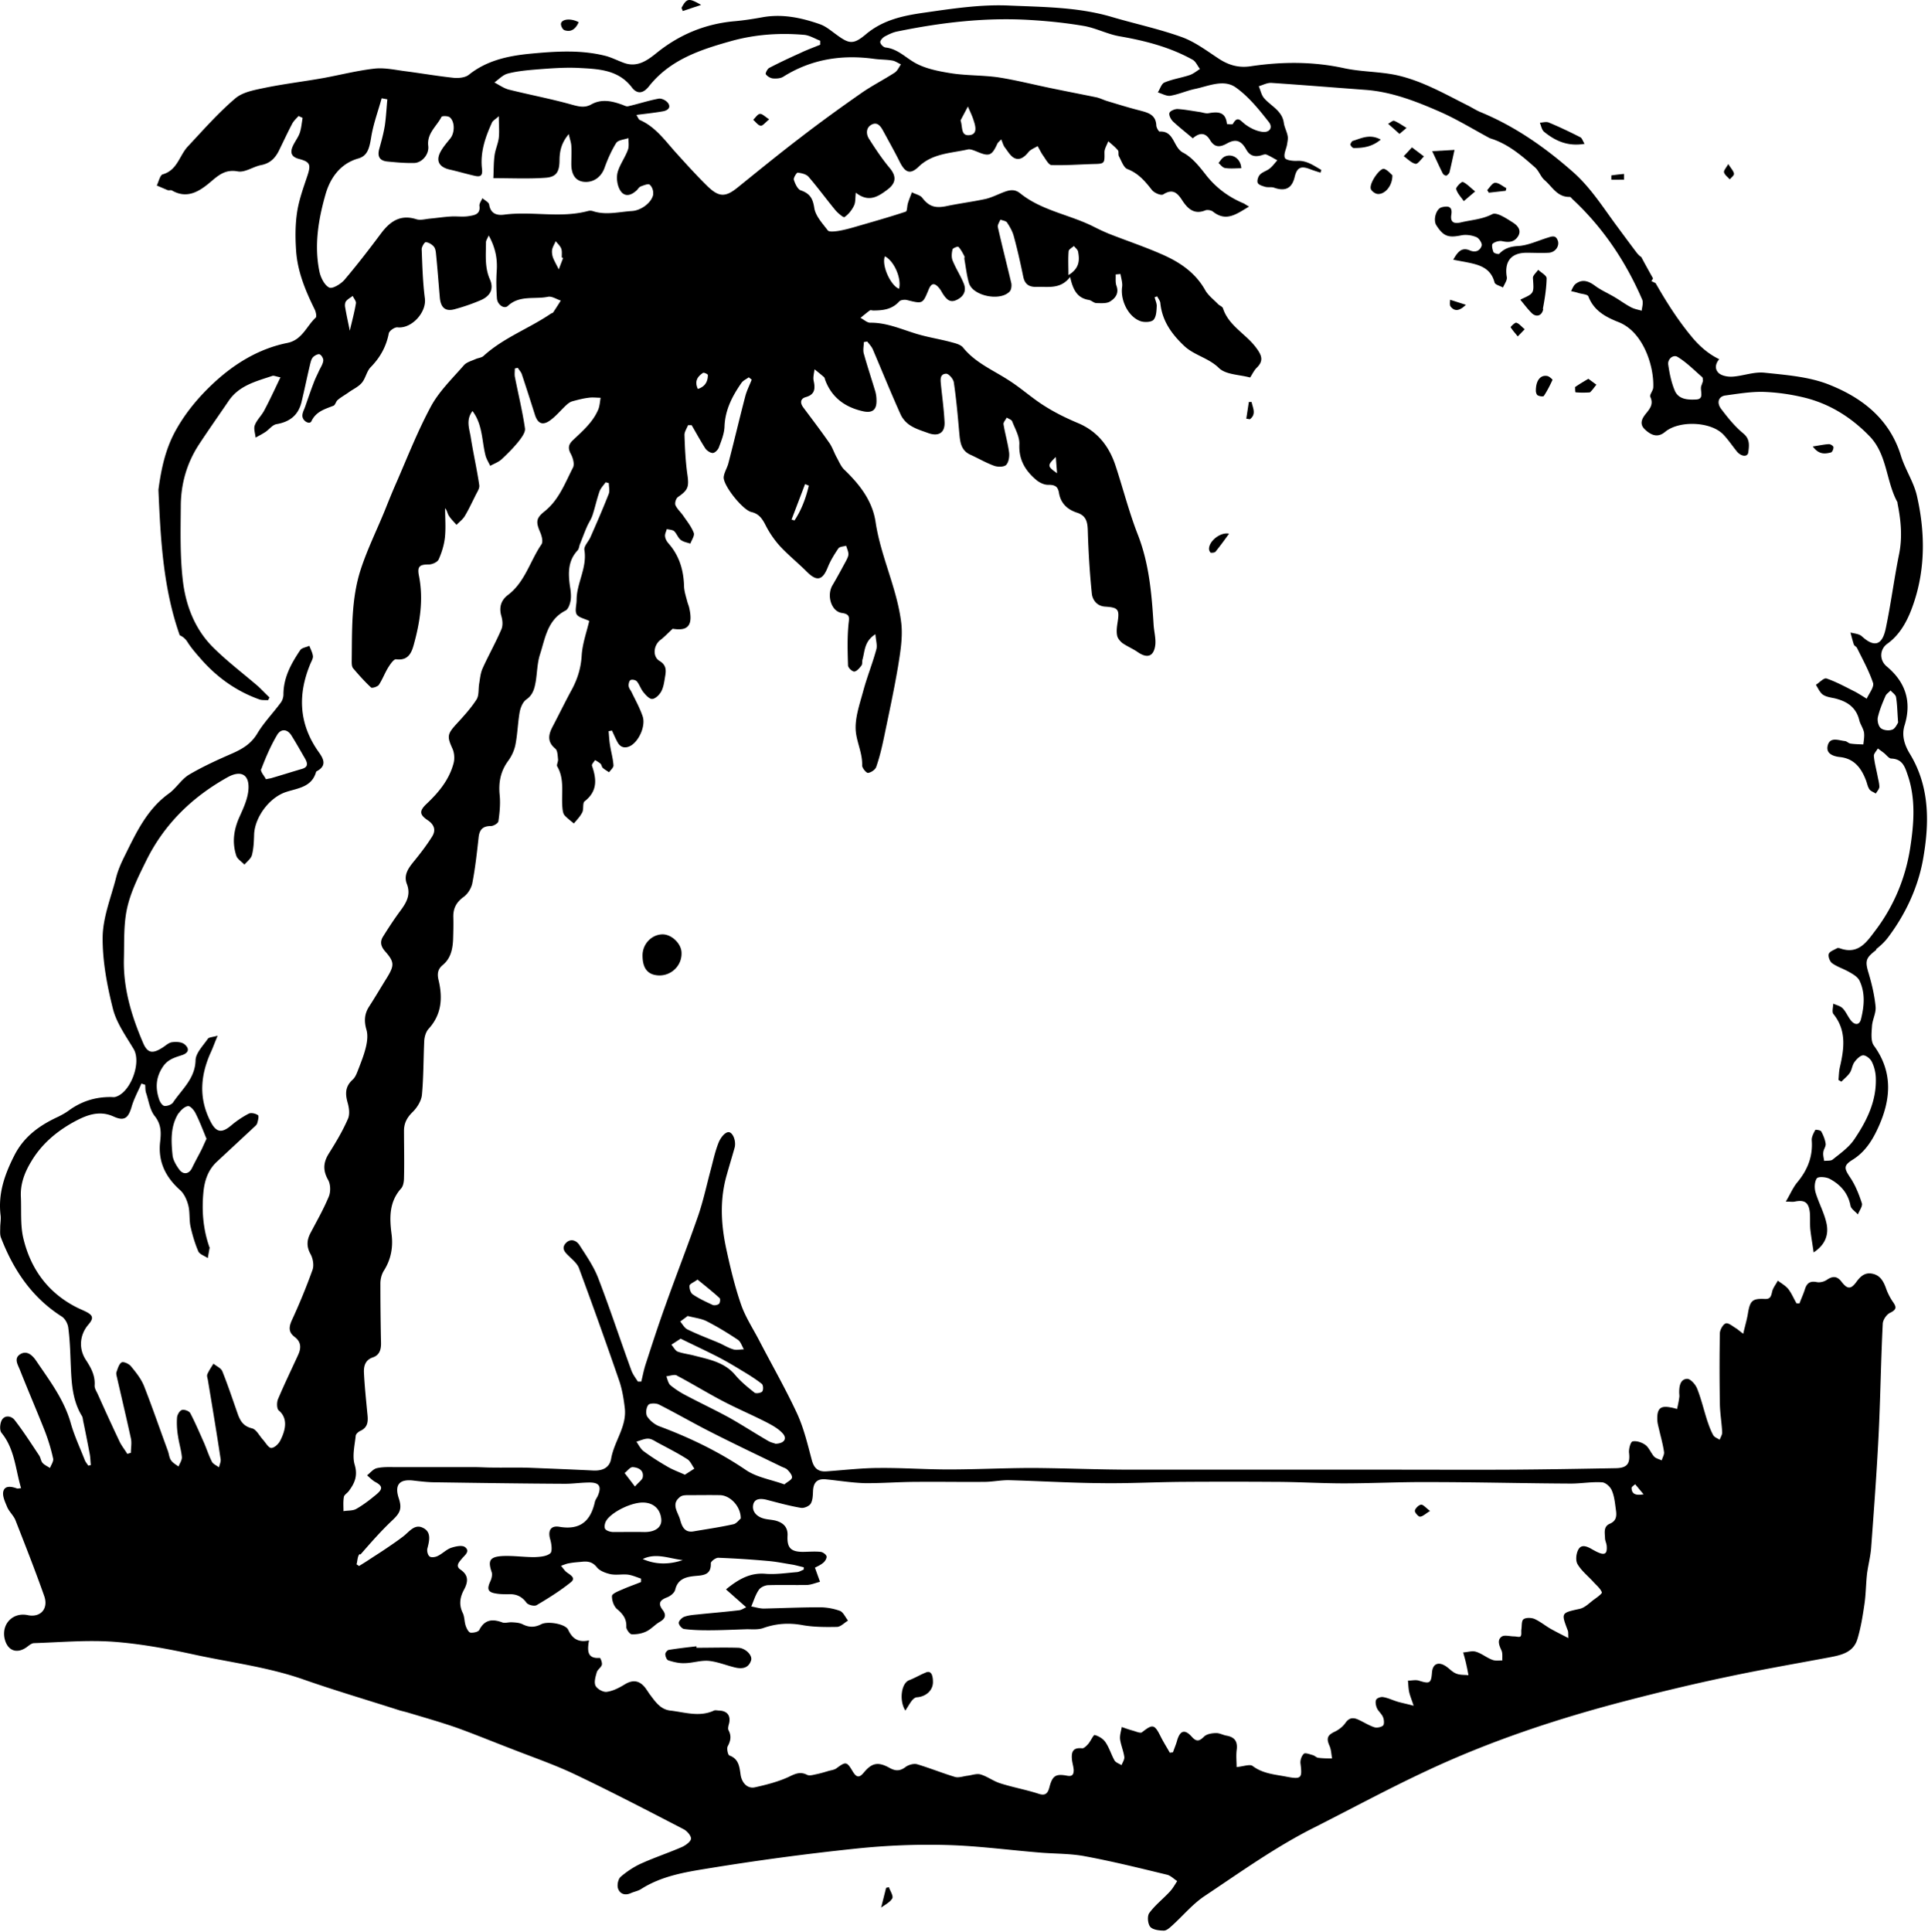 <svg width="473" height="474" viewBox="0 0 473 474" fill="none" xmlns="http://www.w3.org/2000/svg"><path d="M460.247 232.88c1.034-.827 2.069-1.758 2.896-2.844 4.343-5.738 7.393-12.304 8.634-19.181 1.551-8.737 1.758-17.734-3.206-25.902-1.292-2.12-2.119-4.498-1.292-7.083 1.758-5.791.207-10.548-4.395-14.374-1.861-1.551-1.758-4.239.155-5.583 3.464-2.482 5.274-6.411 6.463-9.979 2.895-8.531 2.792-17.527.776-26.316-.776-3.412-2.896-6.463-3.93-9.875-2.792-8.996-9.513-14.166-17.578-17.372-4.912-1.964-10.547-2.378-15.924-2.947-2.585-.258-5.274.827-7.911.983-1.189.051-2.792-.259-3.464-1.086-.827-.983-.569-2.172.31-3.206-2.378-1.137-4.446-2.843-6.256-4.911-3.619-4.24-6.617-8.945-9.358-13.753-.362-.155-.723-.362-1.034-.465.155-.207.259-.466.414-.672-.982-1.758-1.965-3.516-2.895-5.274-.466-.258-.827-.672-1.189-1.137-1.603-2.12-3.206-4.292-4.809-6.463-3.412-4.602-6.463-9.513-10.909-13.39-6.824-5.998-14.166-11.117-22.593-14.58-1.086-.466-2.12-1.138-3.154-1.655-5.791-2.896-11.478-6.204-17.941-7.497-4.084-.775-8.324-.724-12.356-1.603-7.6-1.654-15.253-1.602-22.853-.465-3.05.465-5.532-.31-8.013-1.965-2.896-1.913-5.791-4.084-8.996-5.222-5.636-2.016-11.53-3.257-17.269-4.963-8.168-2.378-16.699-2.378-25.023-2.74-6.825-.31-13.701.724-20.526 1.706-5.17.724-10.289 1.706-14.631 5.377-3.206 2.689-4.188 2.275-7.549-.207-1.189-.879-2.378-1.861-3.774-2.326-4.446-1.551-9.048-2.534-13.856-1.706-2.275.413-4.55.775-6.825.982-7.341.62-13.804 3.309-19.491 7.962-2.327 1.861-4.757 3.464-7.962 2.223-1.396-.517-2.741-1.19-4.136-1.603-6.101-1.602-12.306-1.189-18.458-.62-5.48.517-10.858 1.603-15.356 5.222-.879.672-2.43.827-3.619.724-3.929-.414-7.806-1.086-11.736-1.603-2.533-.31-5.17-.93-7.652-.672-4.24.465-8.427 1.55-12.667 2.326-4.653.828-9.358 1.396-14.01 2.327-2.638.569-5.688 1.034-7.6 2.688-4.189 3.568-7.86 7.756-11.634 11.788-2.068 2.224-2.533 5.79-6.152 6.825-.672.207-.983 1.81-1.448 2.74.879.362 1.81.776 2.689 1.138.361.103.827-.104 1.085.103 3.723 2.12 6.721.155 9.358-2.068 2.068-1.758 3.723-3.206 6.773-2.637 1.758.31 3.774-1.189 5.687-1.55 2.172-.415 3.412-1.655 4.343-3.465 1.086-2.223 2.12-4.446 3.257-6.618.362-.724 1.034-1.344 1.603-1.964l.983.465c-.207 1.24-.31 2.482-.673 3.62-.362 1.085-1.137 2.067-1.654 3.153-.879 1.81-.362 2.843 1.5 3.309 2.688.724 2.895 1.396 2.016 4.084-.983 2.947-2.069 5.894-2.534 8.945-.465 3.05-.465 6.204-.258 9.306.31 5.17 2.275 9.927 4.55 14.528.31.62.568 1.81.258 2.068-2.275 2.12-3.309 5.48-6.98 6.204-6.928 1.396-12.925 5.067-17.992 9.772-3.567 3.309-6.825 7.135-9.306 11.581-2.585 4.602-3.62 9.565-4.291 14.58v.259c.517 12.149 1.189 24.144 5.222 35.519.723.31 1.447.879 1.964 1.757.93 1.448 2.068 2.741 3.206 4.033 3.93 4.498 8.685 7.911 14.32 9.927.673.258 1.449.155 2.173.207l.361-.672c-.93-.879-1.81-1.81-2.74-2.689-3.722-3.205-7.703-6.204-11.167-9.668-4.395-4.395-6.618-10.185-7.342-16.183-.724-6.049-.569-12.201-.517-18.302 0-5.48 1.448-10.599 4.446-15.2 2.379-3.62 4.86-7.135 7.29-10.703 2.585-3.826 6.773-4.808 10.754-6.152.362-.104.827.155 1.965.362-1.396 2.895-2.637 5.635-4.033 8.22-.672 1.241-1.81 2.275-2.275 3.568-.31.827.104 1.964.207 2.998.827-.465 1.654-.879 2.43-1.396.93-.62 1.706-1.757 2.74-1.912 3.258-.569 5.326-2.224 6.101-5.43.724-2.998 1.344-6.048 2.068-9.099.155-.62.31-1.396.724-1.86.362-.414 1.24-.88 1.654-.725.466.207.983 1.086.88 1.603-.104.827-.673 1.654-1.035 2.43-.465 1.034-.982 2.016-1.344 3.05-.724 1.862-1.344 3.723-2.016 5.636-.259.775-.724 1.551-.724 2.326 0 1.345 1.81 2.275 2.223 1.345 1.138-2.379 3.257-2.947 5.377-3.775.465-.155.62-1.034 1.034-1.395.827-.724 1.81-1.241 2.74-1.913 1.086-.776 2.378-1.345 3.206-2.327.93-1.086 1.189-2.844 2.171-3.826 2.327-2.378 3.826-5.067 4.447-8.324.155-.62 1.447-1.55 2.171-1.448 3.464.362 7.135-3.722 6.67-7.134-.517-3.981-.621-8.014-.776-12.047 0-.569.672-1.706.982-1.706.673 0 1.5.517 1.965 1.034.414.465.517 1.24.569 1.861.362 3.568.62 7.083.93 10.65.207 2.482 1.345 3.517 3.62 2.896a47.914 47.914 0 0 0 6.307-2.171c2.482-1.035 3.412-2.844 2.327-5.222-1.293-2.999-.931-6.05-.931-9.048 0-.414.31-.827.672-1.654 1.655 2.998 2.172 5.738 1.965 8.737-.155 2.223-.104 4.446.052 6.67.103 1.602 1.809 2.74 2.688 1.86 2.895-2.688 6.566-1.55 9.823-2.222.931-.207 2.068.568 3.154.93-.62.983-1.241 1.965-1.861 2.896-.104.155-.414.206-.569.31-5.377 3.67-11.633 5.894-16.544 10.392-.466.413-1.241.465-1.862.724-1.034.465-2.274.775-2.947 1.55-2.791 3.206-5.945 6.257-7.962 9.876-3.257 5.997-5.79 12.46-8.53 18.767-1.035 2.327-1.965 4.654-2.896 6.98-1.964 4.808-4.291 9.513-5.894 14.425-2.378 7.29-2.12 14.993-2.223 22.542 0 .569 0 1.344.362 1.758 1.396 1.654 2.844 3.257 4.395 4.705.258.206 1.602-.207 1.912-.673.88-1.344 1.448-2.895 2.275-4.239.517-.827 1.396-2.12 1.965-2.016 2.844.362 3.723-1.448 4.291-3.516 1.551-5.584 2.43-11.168 1.293-16.958-.465-2.327.155-2.792 2.43-2.792.827 0 2.068-.569 2.378-1.189.776-1.707 1.344-3.568 1.551-5.377.259-2.379.052-4.809.052-7.239.517.569.569 1.345.93 1.862.517.827 1.242 1.499 1.862 2.223.672-.672 1.499-1.293 2.016-2.12.931-1.551 1.706-3.205 2.533-4.86.414-.93 1.19-1.913 1.035-2.792-.569-3.877-1.448-7.703-2.068-11.633-.311-2.068-1.293-4.291.413-6.514 2.482 3.309 2.275 7.187 3.154 10.754.207.931.775 1.809 1.189 2.688.931-.517 1.965-.879 2.74-1.551 1.499-1.396 2.947-2.843 4.24-4.446.724-.931 1.706-2.223 1.551-3.205-.62-4.24-1.655-8.428-2.482-12.667-.103-.62 0-1.345 0-2.017l.724-.155c.31.517.776.982.982 1.551a732.594 732.594 0 0 1 3.206 9.927c.672 2.12 1.809 2.74 3.619 1.499 1.551-1.085 2.74-2.585 4.136-3.877.414-.362.879-.724 1.396-.88 1.344-.361 2.688-.723 4.033-.878.982-.155 1.964 0 2.947 0-.155.93-.207 1.861-.517 2.74-1.293 3.205-3.878 5.377-6.308 7.704-1.086 1.034-1.241 1.964-.465 3.36.517.982.93 2.482.517 3.309-1.965 3.826-3.464 7.962-6.98 10.754-2.12 1.706-2.171 2.585-1.034 5.222.362.879.724 2.275.259 2.895-2.792 4.085-4.033 9.255-8.221 12.409-1.706 1.292-2.223 3.05-1.603 5.17.31 1.034.414 2.326 0 3.257-1.396 3.257-3.153 6.359-4.601 9.565-.517 1.137-.621 2.43-.827 3.671-.259 1.344-.001 2.947-.673 3.981-1.396 2.171-3.205 4.136-4.963 6.049-2.223 2.43-2.275 3.05-.93 5.997.465 1.034.568 2.482.258 3.619-1.086 4.033-3.619 7.083-6.618 9.927-1.809 1.706-1.758 2.637.259 3.981 1.551 1.034 2.119 2.378 1.137 3.981-1.292 2.068-2.792 4.033-4.343 5.946-1.396 1.706-2.792 3.464-1.861 5.79 1.034 2.741-.258 4.705-1.758 6.721-1.448 1.965-2.792 4.033-4.084 6.101-.828 1.293-.569 2.43.465 3.619 2.327 2.637 2.326 3.464.465 6.515-1.448 2.326-2.843 4.705-4.343 7.031-1.189 1.81-1.292 3.619-.672 5.739.362 1.241.207 2.74-.103 4.085-.414 1.809-1.086 3.515-1.758 5.273-.414 1.034-.776 2.223-1.551 2.895-1.861 1.707-1.81 3.516-1.19 5.688.363 1.292.57 2.895 0 4.032-1.24 2.844-2.843 5.532-4.497 8.169-1.448 2.223-1.706 4.188-.31 6.67.62 1.085.671 2.947.154 4.136-1.292 3.102-2.947 5.997-4.498 8.944-.879 1.706-.982 3.257 0 5.067.62 1.086.931 2.792.518 3.929a151.078 151.078 0 0 1-5.067 12.357c-.776 1.706-.828 2.947.672 4.085 1.602 1.189 1.654 2.688.879 4.394-1.654 3.619-3.412 7.238-4.963 10.909-.31.776-.31 2.327.206 2.74 2.327 1.965 1.655 4.86.362 7.394-.413.827-1.448 1.809-2.223 1.809-.62 0-1.344-1.241-1.965-1.964-.93-.983-1.654-2.585-2.74-2.844-2.12-.517-2.895-1.81-3.515-3.567-1.241-3.516-2.379-6.98-3.775-10.444-.31-.776-1.447-1.241-2.171-1.861-.517.827-1.086 1.654-1.5 2.585-.155.362 0 .879.104 1.292 1.085 6.515 2.171 13.029 3.154 19.544.103.62-.259 1.344-.414 2.016-.569-.465-1.396-.776-1.706-1.344-.776-1.5-1.293-3.154-1.965-4.705-1.086-2.43-2.12-4.86-3.36-7.238-.259-.518-1.5-.983-2.069-.776-.568.155-1.137 1.189-1.188 1.861-.104 1.551 0 3.154.258 4.653.258 1.707.775 3.361.93 5.015.052.776-.516 1.551-.827 2.327-.62-.465-1.396-.879-1.81-1.499-.465-.621-.516-1.551-.775-2.275-1.964-5.325-3.826-10.754-5.894-16.028-.724-1.758-1.964-3.309-3.205-4.808-.466-.569-1.758-1.189-2.275-.931-.62.362-.93 1.448-1.24 2.327-.156.362-.001.879.102 1.344 1.138 4.964 2.327 9.979 3.413 14.942.258 1.137 0 2.378 0 3.567l-.88.259c-.62-1.034-1.395-1.965-1.912-3.05a566.058 566.058 0 0 1-5.274-11.478c-.31-.724-.879-1.5-.827-2.275.155-2.43-.879-4.291-2.12-6.204-1.861-2.792-1.55-6.204.569-8.686 1.344-1.551 1.24-2.275-.62-3.206-.724-.362-1.5-.672-2.224-1.034-7.134-3.619-11.374-9.565-13.132-17.113-.724-3.206-.414-6.669-.569-10.03-.155-3.154.93-5.998 2.534-8.634 2.481-4.188 6.049-7.239 10.185-9.565 2.999-1.655 6.308-3.154 9.979-1.499 2.584 1.189 3.618.517 4.446-2.275.568-2.017 1.603-3.878 2.43-5.791l.93.31c.052.724 0 1.448.259 2.12.62 1.861.879 4.033 2.068 5.532 1.603 2.017 1.603 3.981 1.344 6.256-.569 4.808 1.241 8.634 4.809 11.84 1.034.879 1.706 2.378 2.068 3.722.465 1.706.206 3.568.568 5.274.465 2.068 1.086 4.188 1.913 6.101.31.723 1.5 1.085 2.327 1.654.155-.879.31-1.706.465-2.585 0-.052-.103-.103-.103-.207-1.5-4.291-1.861-8.737-1.448-13.235.259-2.844 1.086-5.533 3.309-7.601l8.84-8.22c.363-.362.88-.724 1.035-1.138.207-.672.517-1.861.207-2.068-.569-.413-1.706-.672-2.275-.362a23.38 23.38 0 0 0-4.24 2.844c-2.43 2.068-3.774 1.758-5.17-1.034-2.947-5.791-2.378-11.478.259-17.165.465-1.034.827-2.12 1.55-3.774-1.292.362-2.17.362-2.43.775-1.137 1.655-2.946 3.464-2.998 5.222-.103 4.55-3.36 7.135-5.532 10.392-.362.517-1.448.931-2.12.827-.517-.051-1.086-.982-1.292-1.602-.931-2.792-.828-5.377.93-8.014 1.19-1.758 2.792-2.223 4.55-2.792 1.706-.517 2.12-1.551.776-2.688-.724-.621-2.12-.673-3.154-.517-.879.155-1.655.982-2.482 1.447-2.327 1.448-3.516 1.138-4.55-1.292-2.843-6.618-4.911-13.443-4.704-20.733.103-4.188-.104-8.479.827-12.512.93-4.032 2.895-7.91 4.756-11.684 4.447-8.893 11.271-15.459 19.905-20.267 3.206-1.758 5.326-.672 5.067 2.999-.155 2.223-1.137 4.394-2.068 6.462-1.5 3.206-2.016 6.411-.93 9.772.258.879 1.344 1.499 2.016 2.223.672-.776 1.654-1.499 1.861-2.43.414-1.654.465-3.412.517-5.118.259-4.24 3.826-8.997 7.91-10.289 2.896-.931 6.256-1.189 7.29-4.912 0-.051.104-.103.156-.155 2.637-1.396 1.602-3.154.413-4.808-4.808-6.825-5.118-14.011-1.965-21.56.259-.62.672-1.292.62-1.861-.103-.879-.568-1.706-.878-2.533-.776.362-1.81.465-2.223 1.034-2.223 3.309-4.136 6.721-4.136 10.909 0 .672-.259 1.499-.672 2.016-1.862 2.534-4.136 4.86-5.74 7.549-1.55 2.585-3.722 3.826-6.307 4.963-3.567 1.551-7.186 3.205-10.495 5.17-1.861 1.138-3.102 3.309-4.912 4.602-5.377 3.877-8.014 9.616-10.806 15.252-.879 1.757-1.706 3.619-2.171 5.532-1.241 4.808-3.206 9.616-3.257 14.476-.052 5.842 1.085 11.84 2.533 17.579.879 3.464 3.154 6.617 5.067 9.823 2.016 3.361-.827 10.909-4.602 11.788-.31.052-.62 0-.878 0-3.775-.052-7.187.982-10.29 3.206-.827.62-1.757 1.137-2.688 1.602-4.601 2.12-8.479 4.86-10.857 9.617-2.378 4.705-3.98 9.358-3.309 14.683.104.931-.103 1.965-.103 2.895 0 .879-.104 1.81.206 2.534 3.05 7.91 7.6 14.683 14.942 19.336.776.517 1.448 1.758 1.551 2.74.362 2.741.465 5.481.569 8.273.207 4.653.259 9.254 2.792 13.39.207.362.207.828.31 1.293.569 2.688 1.086 5.377 1.603 8.065.155.879.155 1.758.258 2.637l-.62.155c-.31-.465-.672-.879-.879-1.396-1.189-3.05-2.585-5.997-3.464-9.151-1.655-5.739-5.17-10.34-8.427-15.148-.827-1.241-2.172-2.637-3.826-1.707-1.81 1.034-.672 2.637-.155 3.981 1.964 4.964 4.084 9.875 6.049 14.839a45.119 45.119 0 0 1 2.068 6.824c.155.673-.466 1.551-.776 2.327-.62-.414-1.344-.724-1.81-1.241-.413-.465-.465-1.241-.827-1.809-1.964-2.947-3.877-5.946-6.049-8.738-.723-.931-2.326-1.293-3.102 0-.465.827-.62 2.482-.103 3.154 3.257 3.981 3.412 8.892 4.808 13.597-.465 0-.775.155-1.034.052-1.293-.465-2.895-.776-3.309.672-.31 1.138.414 2.637.93 3.878.466 1.137 1.552 2.068 2.017 3.205 2.43 6.204 4.86 12.357 7.083 18.665 1.086 3.153-.982 5.325-4.084 4.653-3.516-.724-6.308 2.016-5.687 5.532.62 3.257 3.154 4.188 5.739 2.12.465-.362 1.034-.776 1.55-.776 6.36-.207 12.77-.775 19.13-.362 6.566.465 13.132 1.655 19.595 3.051 9.1 2.016 18.406 3.102 27.299 6.204 7.807 2.74 15.769 5.067 23.627 7.6.724.207 1.448.362 2.12.569 3.981 1.189 7.962 2.326 11.84 3.67 4.446 1.603 8.841 3.413 13.287 5.119 5.377 2.12 10.858 3.981 16.028 6.463 8.892 4.239 17.63 8.789 26.419 13.339.827.413 1.861 1.602 1.81 2.326-.052.724-1.293 1.603-2.172 2.017-3.309 1.447-6.773 2.585-10.082 4.084-1.809.827-3.515 1.965-5.015 3.257-.62.569-.93 2.068-.62 2.895.465 1.293 1.706 1.758 3.154 1.086.827-.362 1.758-.517 2.481-.982 4.86-3.102 10.392-4.084 15.821-4.963a632.42 632.42 0 0 1 36.915-4.964c7.393-.775 14.89-1.086 22.284-.879 7.651.207 15.252 1.241 22.903 1.862 3.723.31 7.497.206 11.168.93 6.67 1.241 13.339 2.895 19.957 4.498.879.207 1.654 1.034 2.481 1.551-.568.879-1.085 1.81-1.757 2.534-1.655 1.809-3.62 3.309-5.067 5.273-.569.724-.414 2.637.207 3.413.62.723 2.171.93 3.36.93.672 0 1.448-.724 2.017-1.241 2.688-2.43 5.015-5.273 7.962-7.238 8.841-5.894 17.475-12.098 26.988-16.855 8.996-4.549 17.889-9.358 27.04-13.649 15.769-7.445 32.262-12.925 49.117-17.32 8.324-2.171 16.699-4.188 25.075-5.946 8.272-1.757 16.596-3.205 24.92-4.756 2.999-.569 6.049-1.189 7.032-4.55.827-2.74 1.292-5.635 1.706-8.479.362-2.43.362-4.86.62-7.29.259-2.223.879-4.395 1.034-6.618.672-9.099 1.345-18.147 1.81-27.247.465-9.203.569-18.405 1.034-27.608 0-.983.931-2.379 1.861-2.792 1.706-.827 1.448-1.5.569-2.74a14.189 14.189 0 0 1-1.655-3.309c-.62-1.706-1.447-3.154-3.36-3.516-1.81-.362-2.895.672-3.878 2.016-1.344 1.862-2.223 1.81-3.619 0-1.086-1.447-2.171-1.499-3.619-.517-.672.466-1.706.724-2.482.569-1.706-.362-2.481.31-2.947 1.861-.362 1.138-.879 2.224-1.292 3.361h-.724c-.672-1.137-1.189-2.43-2.017-3.516-.672-.827-1.706-1.396-2.585-2.068-.465.931-1.189 1.758-1.395 2.74-.259 1.086-.414 1.81-1.758 1.758-3.103-.155-3.671.414-4.188 3.619-.259 1.551-.724 3.051-1.138 4.912-.93-.672-1.292-1.034-1.706-1.293-.879-.517-1.913-1.447-2.585-1.24-.672.206-1.448 1.602-1.448 2.43a468.171 468.171 0 0 0 0 17.009c0 2.43.466 4.912.569 7.342 0 .569-.414 1.189-.62 1.758-.517-.362-1.241-.569-1.551-1.086-.621-1.086-1.034-2.275-1.448-3.464-.879-2.688-1.499-5.429-2.533-8.014-.414-1.034-1.655-2.43-2.482-2.378-1.655.104-1.913 1.81-1.913 3.309 0 .465.103.931 0 1.344-.103.879-.31 1.758-.517 2.74-.775-.206-1.138-.31-1.5-.361-2.533-.517-3.412.206-3.36 2.843 0 .879.258 1.758.465 2.637.414 1.81.931 3.567 1.19 5.429.103.62-.363 1.344-.569 2.068-.621-.31-1.396-.466-1.862-.931-.775-.879-1.24-2.171-2.119-2.843-.827-.621-2.172-1.086-3.154-.879-.517.103-.982 1.861-.879 2.791.31 2.637-.465 3.723-3.206 3.775-8.634.155-17.268.31-25.902.362-9.513.051-19.026 0-28.539 0h-64.369c-8.065 0-16.183-.362-24.248-.414-6.876 0-13.804.362-20.681.362-5.635 0-11.323-.414-16.958-.362-4.343 0-8.634.517-12.977.827-2.12.155-3.102-.827-3.619-2.792-1.034-3.877-1.965-7.858-3.671-11.529-2.844-6.101-6.204-11.943-9.306-17.941-1.551-2.947-3.412-5.79-4.447-8.892-1.499-4.395-2.585-8.945-3.567-13.495-1.292-6.049-1.603-12.098.155-18.147.62-2.223 1.293-4.394 1.913-6.618.465-1.706-.569-4.084-1.706-3.774-.879.207-1.81 1.5-2.223 2.534-.828 2.068-1.293 4.239-1.862 6.411-1.034 3.826-1.861 7.755-3.153 11.529-2.534 7.29-5.326 14.425-7.911 21.663-1.758 4.86-3.36 9.772-4.963 14.735-.465 1.396-.724 2.844-1.086 4.291h-.827c-.569-.879-1.241-1.758-1.603-2.74-2.74-7.497-5.222-15.097-8.117-22.594-1.086-2.843-2.895-5.48-4.601-8.117-.776-1.241-2.275-1.758-3.413-.465-1.137 1.292-.103 2.275.879 3.205.879.879 1.965 1.758 2.379 2.844a1262.23 1262.23 0 0 1 9.926 27.764c.724 2.171 1.086 4.446 1.345 6.721.465 4.498-2.637 8.066-3.361 12.305-.414 2.275-2.172 2.999-4.395 2.895-5.222-.258-10.495-.465-15.717-.672-3.051-.103-6.101 0-9.151-.051-1.396 0-2.792-.104-4.24-.104h-19.13c-1.654 0-3.308-.103-4.86.259-.878.206-1.602 1.137-2.378 1.757.672.569 1.241 1.19 1.965 1.603 1.758.931 1.965 1.655.465 2.947-1.602 1.345-3.257 2.637-5.066 3.671-.88.517-2.12.362-3.154.569 0-1.189-.104-2.378.103-3.516.103-.517.775-.879 1.137-1.344 1.5-1.965 2.327-3.826 1.5-6.566-.62-2.12 0-4.653.258-7.032 0-.465.672-1.034 1.138-1.241 2.016-.93 1.913-2.585 1.706-4.394-.31-3.309-.672-6.67-.827-9.979-.052-1.602.362-3.05 2.223-3.67 1.654-.569 2.016-2.017 1.965-3.62a680.474 680.474 0 0 1-.156-14.528c0-1.034.31-2.275.88-3.153 1.757-2.792 2.274-5.791 1.86-8.945-.516-3.981-.62-7.859 2.327-11.167.57-.621.724-1.758.724-2.689.103-3.826 0-7.652 0-11.478 0-1.913.776-3.309 2.172-4.653 1.085-1.086 2.068-2.688 2.223-4.136.413-4.395.362-8.789.568-13.236.052-1.034.414-2.274 1.086-2.998 3.206-3.516 3.464-7.601 2.43-11.943-.362-1.5-.207-2.637.931-3.62 2.068-1.654 2.533-3.981 2.637-6.411.051-1.809.103-3.619.051-5.428-.051-2.12.724-3.619 2.482-4.912 1.034-.724 1.913-2.12 2.172-3.361.723-3.722 1.137-7.496 1.551-11.27.206-1.913 1.033-2.792 2.998-2.792.672 0 1.81-.673 1.862-1.19.31-2.119.517-4.291.31-6.411-.31-3.102.206-5.842 2.119-8.427.828-1.137 1.5-2.585 1.758-3.981.517-2.637.569-5.325 1.034-7.962.207-1.086.776-2.482 1.603-3.05 1.655-1.138 2.016-2.689 2.327-4.395.361-2.171.362-4.498 1.034-6.618 1.292-3.981 1.809-8.531 6.256-10.806.723-.361 1.137-1.654 1.292-2.585.155-1.137 0-2.378-.207-3.567-.413-3.102-.465-6.101 1.913-8.634.362-.414.362-1.086.621-1.655.569-1.396 1.085-2.843 1.706-4.239.413-.931 1.034-1.81 1.344-2.792.62-1.913 1.034-3.878 1.706-5.791.31-.827.983-1.499 1.5-2.223l.775.207c0 .879.259 1.861 0 2.585-1.396 3.567-2.947 7.135-4.498 10.651-.465 1.085-1.655 2.223-1.499 3.153.723 4.395-1.913 8.118-1.913 12.305 0 1.19-.466 2.586 0 3.464.465.828 1.965 1.086 3.102 1.655-.62 2.688-1.706 5.635-1.862 8.634-.206 3.102-1.085 5.791-2.533 8.427-1.551 2.844-2.999 5.843-4.498 8.686-1.086 2.017-1.551 3.826.569 5.584.568.465.568 1.706.672 2.637.052.569-.414 1.344-.207 1.706 1.913 3.257.931 6.825 1.293 10.289.051.568.155 1.241.465 1.654.672.776 1.551 1.396 2.327 2.068.723-.879 1.551-1.706 2.068-2.74.413-.827 0-2.327.62-2.74 3.154-2.482 2.896-5.429 1.758-8.686-.103-.362.465-.931.775-1.396.466.31.983.569 1.345.931.258.258.258.723.517.982.465.414 1.034.724 1.551 1.086.414-.569 1.137-1.189 1.085-1.706-.103-1.603-.568-3.206-.827-4.809-.206-1.189-.258-2.378-.362-3.567l.828-.155c.413.93.827 1.861 1.292 2.74.724 1.448 1.913 1.706 3.206 1.034 2.12-1.137 3.774-4.86 3.05-7.187-.672-2.016-1.706-3.877-2.637-5.79-.258-.621-.775-1.138-.827-1.758-.052-.465.155-1.344.517-1.448.414-.155 1.241 0 1.551.414.62.776.931 1.861 1.603 2.637.568.724 1.499 1.706 2.171 1.602.828-.103 1.758-1.085 2.172-1.861.569-1.086.724-2.378.93-3.619.259-1.499.362-2.792-1.344-3.826-1.809-1.086-1.499-3.877.207-5.17.982-.724 1.861-1.706 2.999-2.74 3.722.62 5.015-.776 4.084-5.015-.103-.569-.362-1.086-.517-1.706-.31-1.189-.724-2.43-.775-3.671-.104-3.93-1.138-7.497-3.775-10.496-.413-.465-.827-1.137-.879-1.757-.103-.569.259-1.19.414-1.81.621.155 1.396.155 1.81.517.62.569.93 1.603 1.602 2.12.621.517 1.603.672 2.379.93.31-.879 1.085-1.964.827-2.636-.569-1.5-1.603-2.792-2.534-4.137-.62-.93-1.551-1.706-1.964-2.688-.207-.517.155-1.655.62-1.965 2.482-1.706 2.74-2.481 2.327-5.428-.466-3.258-.621-6.515-.724-9.824 0-.775.569-1.602.879-2.378h.879c1.086 1.861 2.12 3.774 3.309 5.636.362.568 1.241 1.189 1.861 1.189.517 0 1.292-.776 1.499-1.345.621-1.654 1.345-3.412 1.396-5.17.155-4.084 1.913-7.445 4.136-10.65.414-.62 1.19-.931 1.81-1.396l.724.569c-.517 1.344-1.189 2.636-1.551 3.98-1.448 5.533-2.74 11.065-4.188 16.597-.31 1.137-1.034 2.223-1.137 3.36-.104 2.068 4.653 8.014 6.773 8.531 1.809.414 2.636 1.551 3.463 3.154a23.964 23.964 0 0 0 3.568 5.222c2.068 2.223 4.446 4.136 6.566 6.256 2.482 2.481 3.878 2.171 5.17-1.086.672-1.655 1.603-3.154 2.585-4.602.311-.465 1.241-.465 1.913-.672.207.673.517 1.345.569 2.017 0 .568-.31 1.137-.569 1.654-1.085 2.017-2.171 4.033-3.36 6.049-1.448 2.482-.311 6.36 2.274 6.773 2.224.31 1.81 1.241 1.655 2.896-.31 3.308-.207 6.669-.104 9.978 0 .569 1.034 1.551 1.551 1.499.621-.051 1.293-.879 1.758-1.499.259-.362.104-1.034.259-1.499.569-2.017.413-4.447 3.154-6.153.103 1.551.517 2.74.207 3.774-.931 3.413-2.275 6.722-3.206 10.186-.879 3.257-2.12 6.721-1.81 9.926.259 2.689 1.655 5.377 1.552 8.324 0 .621 1.034 1.862 1.447 1.81.776-.104 1.81-.827 2.017-1.5.827-2.378 1.396-4.808 1.913-7.29 1.189-5.738 2.429-11.426 3.412-17.216.568-3.516 1.189-7.135.827-10.599-.982-8.531-5.015-16.338-6.308-24.868-.775-5.326-3.981-9.359-7.755-12.978-.827-.827-1.292-2.068-1.913-3.153-.62-1.19-1.034-2.482-1.809-3.516-2.017-2.895-4.188-5.739-6.308-8.583-.827-1.137-.62-2.12.62-2.481 2.275-.62 2.379-2.068 1.965-3.981-.207-.88.104-1.913.207-2.844.776.62 1.551 1.24 2.326 1.913.155.155.207.414.259.62 1.603 4.395 4.912 6.773 9.306 7.756 2.327.517 3.413-.362 3.309-2.792 0-.672-.103-1.344-.258-1.965-.931-3.102-1.965-6.204-2.844-9.358-.258-.879 0-1.913 0-2.843l.827-.156c.466.62 1.035 1.19 1.345 1.862 2.275 5.325 4.446 10.702 6.824 15.976.465 1.085 1.396 2.119 2.379 2.74 1.344.879 2.946 1.344 4.498 1.913 2.533.879 4.084-.155 3.929-2.792-.155-2.999-.569-6.05-.879-9.048-.103-1.19-.362-2.689 1.293-2.74.62 0 1.757 1.292 1.861 2.12.62 4.136.982 8.324 1.344 12.46.207 2.119.362 4.188 2.688 5.273 1.965.879 3.878 2.017 5.894 2.74.879.311 2.43.311 2.947-.258.621-.672.828-2.12.673-3.154-.311-2.275-.983-4.498-1.345-6.773-.103-.465.517-1.086.776-1.654.465.31 1.189.517 1.344.93.724 1.862 1.861 3.775 1.758 5.688-.155 3.722 1.448 6.359 4.033 8.582.827.724 2.068 1.344 3.102 1.293 1.603 0 2.326.413 2.585 1.964.414 2.534 2.016 4.085 4.394 4.86 2.43.776 2.637 2.482 2.689 4.705.155 5.067.465 10.134.982 15.149.155 1.499 1.189 3.05 3.206 3.205 3.309.207 3.619.672 3.102 3.929-.155 1.035-.31 2.12-.103 3.154.103.672.723 1.396 1.292 1.862 1.189.827 2.585 1.395 3.774 2.223 2.172 1.499 3.775 1.189 4.24-1.396.31-1.706-.259-3.568-.362-5.377-.465-7.497-1.086-14.942-3.878-22.077-2.119-5.429-3.567-11.116-5.377-16.648-1.551-4.86-4.394-8.634-9.306-10.702-2.843-1.189-5.687-2.585-8.272-4.24-3.051-1.913-5.739-4.394-8.79-6.307-3.826-2.482-8.117-4.24-11.115-7.962-.672-.828-2.068-1.086-3.154-1.396-2.378-.62-4.808-1.034-7.135-1.655-4.136-1.085-8.014-3.102-12.512-3.05-.775 0-1.551-.776-2.378-1.19.776-.62 1.499-1.24 2.275-1.809.207-.155.569 0 .879 0 2.378 0 4.601-.258 6.359-2.223.31-.362 1.241-.465 1.81-.362 3.929.983 3.929 1.034 5.377-2.481.672-1.655 1.395-1.81 2.533-.517.413.465.672.982.982 1.499.776 1.137 1.603 2.275 3.257 1.55 1.758-.775 2.586-2.17 1.913-3.98-.775-1.965-2.016-3.826-2.791-5.79-.311-.776-.207-1.862 0-2.69.051-.31 1.292-.775 1.447-.62.621.672 1.034 1.5 1.448 2.275.103.155 0 .466 0 .672.362 1.965.568 4.033 1.137 5.946.931 3.154 7.652 4.55 9.979 2.068.414-.413.517-1.396.413-2.016-1.085-4.602-2.275-9.203-3.309-13.805-.103-.517.362-1.189.621-1.81.569.208 1.396.311 1.654.725.672 1.034 1.344 2.171 1.655 3.412.879 3.206 1.602 6.463 2.275 9.72.361 1.913 1.344 2.688 3.257 2.637 2.843-.104 5.894.672 8.272-2.43.672 2.998 1.654 5.17 4.601 5.635.621.104 1.19.724 1.81.776 1.138 0 2.533.155 3.412-.414 1.241-.775 2.223-1.965 1.551-3.826-.31-.827-.155-1.861-.206-2.792l1.189-.103c.155 1.034.517 2.068.413 3.05-.517 3.36 1.5 7.497 4.55 8.531.931.31 2.585.259 3.154-.362.672-.775.724-2.223.776-3.412 0-.672-.363-1.396-.518-2.12l.621-.207c.259.517.724 1.086.775 1.603.414 4.343 2.741 7.6 5.791 10.495 2.482 2.379 5.998 2.948 8.583 5.48 1.706 1.655 5.015 1.604 7.651 2.327.517-.775.931-1.706 1.603-2.378 1.81-1.758 1.241-3.102-.155-4.963-2.534-3.413-6.721-5.326-8.117-9.668-.155-.414-.827-.62-1.189-.983-1.086-1.137-2.482-2.171-3.206-3.515-2.378-4.188-6.101-6.722-10.288-8.583-4.292-1.913-8.79-3.412-13.133-5.118-1.292-.517-2.585-1.138-3.825-1.758-5.894-2.999-12.771-3.93-18.096-8.22-1.344-1.087-2.585-.828-3.981-.311-1.5.569-2.999 1.344-4.55 1.706-3.154.672-6.411 1.086-9.616 1.758-2.844.569-4.292 0-5.894-2.068-.517-.672-1.707-.879-2.534-1.344-.31.93-.724 1.81-.982 2.74-.207.672-.155 1.913-.517 2.016-4.188 1.396-8.479 2.585-12.719 3.826-1.292.362-2.637.724-3.981.93-.827.104-2.068.26-2.43-.154-1.292-1.707-2.998-3.516-3.309-5.48-.362-2.379-1.085-3.568-3.309-4.344-.775-.258-1.396-1.602-1.706-2.585-.155-.465.672-1.758.931-1.758.93.104 2.12.362 2.688 1.035 2.275 2.636 4.343 5.48 6.566 8.168.621.724 1.965 1.861 2.224 1.706.982-.672 1.809-1.706 2.326-2.791.414-.776.31-1.81.465-3.206 3.206 2.533 5.533.93 7.859-.827 2.068-1.603 2.12-3.257.414-5.274-1.861-2.223-3.464-4.653-5.015-7.083-.776-1.189-.776-2.792.62-3.516 1.499-.775 2.275.517 2.895 1.655 1.345 2.482 2.741 4.963 3.981 7.445 1.345 2.688 2.585 3.257 4.705 1.189 3.412-3.257 7.859-3.257 11.995-4.188.62-.155 1.448.207 2.12.466 3.154 1.344 3.774 1.137 5.17-1.913.155-.31.465-.517.931-1.035.362.828.517 1.5.879 1.965.723.93 1.396 2.172 2.378 2.637 1.344.62 2.481-.31 3.412-1.448.517-.672 1.499-1.034 2.275-1.499.465.827.879 1.706 1.448 2.482.569.827 1.292 2.171 1.964 2.171 3.361.104 6.773-.155 10.186-.258 2.843-.052 2.843-.104 2.792-2.896 0-.879.62-1.81.93-2.688.827.724 1.706 1.396 2.378 2.223.259.31 0 1.086.259 1.5.62 1.137 1.137 2.74 2.068 3.101 2.688 1.035 4.343 3 5.998 5.119.568.724 2.223 1.448 2.791 1.086 2.379-1.5 3.516-.31 4.705 1.55 1.293 1.965 2.895 3.465 5.584 2.379.517-.207 1.448-.052 1.913.31 3.309 2.637 5.894.465 8.841-1.24-.569-.31-.931-.57-1.293-.776-3.619-1.5-6.669-3.723-9.151-6.825-1.654-2.12-3.464-4.446-5.739-5.635-2.481-1.293-2.119-5.377-5.739-5.17-.258 0-.775-.931-.827-1.448-.103-2.792-2.12-3.206-4.24-3.774-2.636-.672-5.273-1.5-7.858-2.275-.827-.259-1.655-.672-2.482-.88-3.774-.775-7.548-1.498-11.271-2.274-4.291-.879-8.53-1.965-12.822-2.637-3.877-.568-7.91-.413-11.788-1.034-3.205-.517-6.618-1.189-9.254-2.843-2.172-1.345-3.981-3.154-6.721-3.464-.518-.052-1.241-.776-1.293-1.293-.052-.414.62-1.137 1.086-1.396.982-.517 2.016-1.034 3.102-1.24 10.857-2.224 21.818-3.516 32.934-2.793 4.291.259 8.634.724 12.873 1.448 2.947.517 5.739 2.016 8.738 2.533 6.256 1.086 12.305 2.637 17.889 5.74.775.413 1.189 1.499 1.809 2.274-.827.517-1.602 1.19-2.533 1.5-2.016.672-4.188.982-6.153 1.809-.775.31-1.085 1.603-1.654 2.43 1.034.31 2.171.982 3.102.827 2.12-.362 4.084-1.292 6.204-1.706 3.257-.724 6.877-2.378 9.772-.362 3.154 2.223 5.739 5.429 8.169 8.531 1.086 1.396.103 2.688-1.706 2.378-1.448-.207-2.896-.93-4.085-1.81-1.137-.826-1.861-2.274-3.05-.103-.104.207-1.448 0-1.448 0-.31-3.05-2.223-3.05-4.549-2.637-.673.104-1.448-.206-2.172-.31-1.81-.258-3.619-.62-5.429-.724-.672 0-1.809.466-1.964.983-.156.569.362 1.55.879 2.068 1.499 1.396 3.153 2.688 4.859 4.136 1.293-1.137 2.896-1.758 4.188.362 1.138 1.913 2.43 1.913 4.24.879 2.171-1.19 3.464-.672 4.705 1.55.775 1.397 1.913 1.81 3.412 1.449.517-.104 1.086-.414 1.499-.259.931.362 1.758.93 2.689 1.396-.621.724-1.189 1.5-1.913 2.068-.724.569-1.758.827-2.378 1.5-.414.465-.724 1.447-.517 1.964.206.517 1.137.776 1.809.982.724.207 1.551 0 2.172.207 2.74.983 4.394.207 5.066-2.533.569-2.43 1.551-2.895 3.878-1.965.827.31 1.655.569 2.482.827l.207-.672c-1.862-1.034-3.568-2.378-5.998-2.223-.982.052-2.688-.155-2.947-.724-.362-.879.31-2.12.517-3.205.104-.724.31-1.5.155-2.223-.207-1.086-.775-2.068-.93-3.154-.414-3.05-3.206-4.136-4.912-6.153-.62-.775-.827-1.913-1.241-2.843 1.034-.31 2.068-.88 3.102-.828 7.704.518 15.356 1.138 23.008 1.707 6.514.465 12.563 2.843 18.457 5.428 4.084 1.81 7.962 4.188 11.891 6.308.362.207.828.31 1.241.465 3.93 1.448 7.032 4.136 10.082 6.825.983.879 1.396 2.326 2.378 3.154 1.862 1.602 3.102 4.188 6.153 4.084.207 0 .465.362.672.569 7.445 6.928 13.029 15.252 17.061 24.558.362.776.001 1.861-.103 2.792-.879-.258-1.809-.414-2.585-.827-1.499-.776-2.844-1.81-4.291-2.637-1.5-.879-3.154-1.603-4.55-2.637-1.603-1.189-3.154-1.758-4.86-.413-.465.413-.724 1.137-1.034 1.706.62.155 1.189.258 1.81.465.827.259 2.223.31 2.43.827 1.344 3.516 4.239 5.067 7.393 6.308 6.101 2.378 8.738 10.857 8.531 15.976 0 .827-.983 1.86-.724 2.378.879 1.861-.207 2.999-1.189 4.24-.983 1.24-1.448 2.481-.155 3.722 1.861 1.758 3.412 1.913 4.963.62 3.412-2.843 11.168-2.585 14.27.621 1.241 1.292 2.223 2.792 3.36 4.188 1.086 1.292 2.637 1.396 2.792.207.207-1.655.466-3.258-1.241-4.654-2.068-1.706-3.774-3.826-5.377-5.945-1.241-1.603-.672-3.154 1.034-3.36 3.051-.415 6.101-.931 9.152-.88 3.309.104 6.669.569 9.926 1.344 6.36 1.5 11.737 4.86 16.286 9.565 4.343 4.498 3.981 11.013 6.825 16.183v.207c.827 4.136 1.241 8.22.414 12.408-1.241 6.101-2.017 12.305-3.309 18.406-.879 4.136-2.844 4.601-5.843 1.861-.672-.62-1.809-.672-2.792-.931.259.983.518 2.017.828 2.947.103.311.62.517.775.828 1.396 2.843 2.947 5.635 3.93 8.582.31 1.034-.983 2.585-1.551 3.878-.931-.569-1.81-1.138-2.741-1.655-2.378-1.189-4.705-2.481-7.135-3.309-.62-.206-1.706.983-2.585 1.551.517.828.931 1.81 1.655 2.379.775.569 1.913.724 2.895.93 3.05.724 5.325 2.172 6.101 5.429.258.982.931 1.913 1.137 2.895.156.983-.051 2.017-.155 2.999-1.034-.052-2.068-.052-3.102-.207-.517-.051-.931-.568-1.396-.62-1.551-.155-3.671-1.138-4.239 1.086-.517 2.016 1.396 2.688 3.102 2.843 3.412.414 5.118 2.689 6.256 5.636.31.775.413 1.602.879 2.275.31.465 1.034.672 1.551 1.034.31-.517.827-1.086.879-1.603 0-.879-.259-1.758-.414-2.585-.31-1.655-.776-3.309-.931-5.015-.051-.569.621-1.241.983-1.862.465.362.982.724 1.447 1.086.621.465 1.241 1.396 1.862 1.396 2.585.103 3.257 1.81 3.929 3.826 2.12 5.997 1.603 12.202.672 18.199-1.137 7.238-3.929 14.011-8.376 19.957-2.171 2.843-4.239 6.256-8.892 4.55-.207-.052-.517-.104-.673 0-.723.413-1.809.775-2.016 1.396-.206.62.259 1.861.827 2.274 1.293.931 2.896 1.396 4.292 2.224.93.517 2.016 1.189 2.43 2.068 1.447 3.05 1.137 6.256.362 9.409-.362 1.5-1.448 1.5-2.327.517-.827-.93-1.292-2.223-2.12-3.102-.568-.62-1.551-.827-2.378-1.189 0 .879-.362 2.016.052 2.533 3.257 4.033 2.636 8.48 1.602 12.978-.258 1.034-.258 2.171-.362 3.205l.724.414c.672-.724 1.5-1.344 2.069-2.172.517-.775.568-1.861 1.137-2.636.517-.724 1.396-1.603 2.12-1.655.724 0 1.757.827 2.119 1.551a9.746 9.746 0 0 1 .983 3.826c.258 5.791-2.224 10.754-5.326 15.304-1.292 1.913-3.36 3.36-5.221 4.86-.466.413-1.396.258-2.12.362-.104-.724-.31-1.448-.207-2.12.052-.724.672-1.448.569-2.12-.155-1.034-.569-2.068-1.086-2.999-.155-.31-1.396-.465-1.448-.362-.413.776-.93 1.707-.878 2.534.31 3.981-1.035 7.29-3.516 10.288-1.086 1.293-1.758 2.947-2.844 4.757 1.137 0 1.655.103 2.172 0 2.43-.517 3.464.207 3.722 2.689.103 1.344 0 2.688.104 4.032.206 1.81.516 3.568.827 5.739 2.947-1.913 3.67-4.394 3.205-6.876-.517-2.689-1.964-5.222-2.74-7.859-.31-1.086-.258-2.585.31-3.412.362-.517 2.275-.362 3.154.103 2.637 1.396 4.55 3.516 5.118 6.618.156.776 1.19 1.396 1.81 2.12.362-.931 1.189-2.017.982-2.74-.724-2.224-1.603-4.447-2.895-6.36-1.448-2.171-1.654-2.895.569-4.291 2.947-1.809 4.756-4.55 6.152-7.548 3.258-6.928 3.981-13.805-.879-20.474-.827-1.138-.568-3.206-.465-4.808.104-1.603 1.034-3.206.879-4.757-.259-2.689-.879-5.377-1.655-8.014-.982-3.205-.827-3.877 1.81-5.894l-.052-.155ZM43.894 273.052c.517-.775 1.499-1.654 2.275-1.706.62 0 1.499 1.086 1.86 1.861.983 1.965 1.759 4.033 2.637 6.153-.413.879-.775 1.706-1.137 2.482-.775 1.551-1.654 3.102-2.43 4.704-.724 1.5-2.171 1.707-3.154.311-.724-.983-1.447-2.224-1.602-3.361-.362-3.567-.569-7.186 1.447-10.392l.104-.052Zm20.215-84.377c1.086-2.895 2.327-5.739 3.878-8.376.982-1.654 2.585-1.447 3.567.207 1.138 1.81 2.172 3.671 3.257 5.532.62 1.086.931 2.12-.724 2.585-2.481.724-4.911 1.5-7.393 2.224-.258.103-.569.103-1.448.31-.361-.776-1.395-1.861-1.189-2.482h.052Zm337.043 175.424 2.068 2.482c-2.171.362-2.895-.207-2.947-1.551 0-.311.569-.621.879-.931Zm-231.985-48.703c.052-.465.982-.776 1.964-1.499 1.913 1.551 3.723 2.998 5.429 4.549.207.207.104 1.189-.155 1.396-.362.311-1.189.466-1.603.259-1.654-.776-3.36-1.551-4.86-2.585-.517-.362-.827-1.396-.775-2.068v-.052Zm-.414 7.445c1.81.465 3.361.62 4.653 1.293 2.637 1.344 5.171 2.895 7.652 4.549.672.466.982 1.551 1.448 2.327-.879 0-1.81.258-2.637 0-1.189-.362-2.275-1.034-3.412-1.551-2.585-1.086-5.222-2.068-7.755-3.309-.776-.362-1.241-1.293-1.81-1.965l1.81-1.344h.051Zm-1.809 5.532c3.05 1.499 6.049 2.895 8.996 4.395 2.12 1.085 4.136 2.275 6.152 3.515 1.655.983 3.309 2.017 4.809 3.206.362.258.413 1.499.103 1.861-.31.362-1.499.569-1.861.31-1.707-1.344-3.361-2.688-4.757-4.342-2.637-3.154-6.411-3.826-10.03-4.757-1.344-.362-2.792-.517-4.084-.982-.621-.259-1.035-1.138-1.552-1.707l2.224-1.447v-.052Zm-.931 9.048c3.722 1.965 7.342 4.188 11.064 6.152 3.516 1.862 7.187 3.413 10.754 5.222 1.5.776 3.154 1.655 4.24 2.896 1.086 1.24.31 2.43-1.81 2.481-.362-.155-1.189-.31-1.861-.724-3.206-1.861-6.308-3.877-9.513-5.687-3.516-1.913-7.135-3.619-10.651-5.48a21.893 21.893 0 0 1-3.722-2.43c-.569-.465-.724-1.448-1.034-2.223.879-.104 1.964-.517 2.585-.207h-.052Zm-6.98 7.238c.362-.465 1.913-.465 2.637-.103 4.291 2.171 8.479 4.601 12.77 6.773 5.688 2.895 11.478 5.635 17.217 8.427.517.259 1.189.414 1.551.827.517.517 1.189 1.344 1.086 1.913-.103.569-1.086.983-1.861 1.655-3.257-1.189-6.721-1.706-9.41-3.516-6.618-4.498-13.701-7.91-21.146-10.702-1.189-.414-2.326-1.345-3.05-2.379-.466-.672-.311-2.171.155-2.791l.051-.104Zm7.807 28.074c-.517-1.809-2.326-3.826.104-5.584.413-.31 1.137-.362 1.706-.362 2.688 0 5.377-.051 8.065 0 2.482.104 5.067 2.792 5.015 5.739-.413.311-1.034 1.241-1.809 1.396-3.257.724-6.514 1.189-9.823 1.758-2.275.362-2.844-1.447-3.258-2.947Zm.673 9.979c-3.258 1.085-6.515 1.189-9.824-.259 3.257-1.603 6.515-.103 9.824.259Zm-8.48-29.781c.828 0 1.655.621 2.43 1.034 2.43 1.293 4.86 2.534 7.135 3.982.776.465 1.189 1.551 1.758 2.326l-2.327 1.499c-1.602-.723-3.05-1.24-4.342-2.016-1.965-1.137-3.93-2.378-5.739-3.723-.776-.568-1.241-1.55-1.81-2.378.982-.258 1.965-.775 2.947-.724h-.052Zm-3.774 6.98c1.344.104 2.74.724 2.43 2.482-.103.62-.931 1.137-1.913 2.275l-2.533-3.309c.672-.517 1.344-1.5 2.016-1.448Zm-6.359 12.874c1.706-2.172 6.101-4.188 8.789-4.188 2.637 0 4.343 1.603 4.55 4.136.155 1.965-1.551 3.154-4.24 3.102-2.481-.051-5.015 0-7.497 0-.723 0-1.809-.31-2.067-.827-.259-.517-.001-1.654.465-2.171v-.052Zm-60.44 8.531c2.482-2.844 5.016-5.739 7.756-8.324 1.913-1.81 2.481-2.844 1.602-5.481-1.085-3.309.207-4.756 3.723-4.291 1.758.207 3.567.414 5.325.414 10.599.155 21.146.31 31.745.362 2.017 0 4.033-.311 6.049-.311 2.327 0 2.947.931 2.068 3.102-.206.569-.62 1.034-.775 1.603-1.034 4.757-3.619 7.032-8.738 6.153-2.171-.362-2.843 1.034-2.223 3.102.31 1.086.569 2.947 0 3.412-.931.776-2.585.879-3.929.931-2.637 0-5.326-.414-7.962-.259-2.999.207-3.413 1.189-2.482 3.93.207.62 0 1.551-.31 2.223-.931 2.016-.621 2.74 1.499 3.05.931.155 1.965.155 2.895.155 1.862-.103 3.258.466 4.447 2.068.413.569 1.913.931 2.482.621 2.895-1.706 5.79-3.516 8.427-5.636 1.344-1.085-.207-1.809-1.086-2.481-.517-.414-.879-1.034-1.344-1.551.672-.207 1.292-.517 2.016-.621 1.034-.207 2.068-.258 3.102-.362 1.448-.155 2.637 0 3.723 1.396.724.879 2.171 1.396 3.36 1.655 1.396.258 2.844-.052 4.24.103 1.086.155 2.12.62 3.205.982v.828c-1.499.62-3.05 1.137-4.549 1.809-.983.414-2.534 1.034-2.585 1.603-.052 1.086.465 2.637 1.344 3.309 1.447 1.241 2.275 2.43 2.172 4.343 0 .568.827 1.706 1.292 1.758 1.189.051 2.482-.156 3.567-.673 1.241-.568 2.172-1.706 3.361-2.378 1.344-.775 1.654-1.654.724-2.895-1.241-1.603-.724-2.43 1.034-3.102.827-.31 1.809-1.086 2.016-1.861.672-2.844 2.896-3.206 5.119-3.413 2.068-.155 3.722-.413 3.619-3.102 0-.465 1.241-1.396 1.861-1.344 4.033.155 8.014.414 12.046.775 2.017.156 3.982.569 5.946.879.983.155 1.965.466 2.947.672v.569c-.517.207-1.086.569-1.654.621-2.585.206-5.222.62-7.756.413-3.774-.31-6.617 1.344-9.668 3.826l4.964 4.395c-.621.258-1.19.672-1.758.724-3.413.413-6.773.672-10.186 1.034-1.085.103-2.274.206-3.257.568-.568.207-1.344.983-1.344 1.5s.776 1.447 1.344 1.499c1.965.259 3.93.31 5.894.31 3.154 0 6.308-.155 9.462-.258 1.344 0 2.843.155 4.084-.31 3.102-1.086 6.153-1.293 9.41-.724 2.792.517 5.739.517 8.582.465.931 0 1.862-1.034 2.74-1.551-.672-.827-1.137-2.016-1.964-2.378a14.824 14.824 0 0 0-5.015-.879c-4.55 0-9.151.207-13.701.31-.931 0-1.913-.31-3.05-.517.62-1.448 1.034-2.895 1.861-4.084.413-.621 1.447-1.086 2.223-1.138 3.154-.103 6.308 0 9.461-.052 1.086 0 2.224-.517 3.309-.775l-1.241-3.464c.466-.259 1.345-.621 2.017-1.189.465-.362.931-1.138.827-1.603-.103-.465-.931-1.034-1.448-1.086-1.499-.155-2.998 0-4.498 0-2.895-.051-3.774-1.086-3.619-3.981.104-2.068-1.034-3.154-2.895-3.671-.983-.258-2.12-.258-3.102-.568-1.551-.466-2.741-1.655-2.43-3.309.31-1.603 1.861-1.603 3.309-1.241 2.792.724 5.583 1.499 8.375 1.965.776.155 2.069-.414 2.43-1.034.517-.879.517-2.12.569-3.258.155-2.068 1.138-2.895 3.206-2.688 3.102.31 6.255.827 9.358.93 4.291.052 8.53-.31 12.822-.31 5.532-.051 11.064.052 16.596 0 2.068 0 4.136-.465 6.204-.413 7.497.206 14.993.672 22.439.723 6.617.104 13.183-.258 19.801-.31 7.652-.051 15.304-.051 22.904 0 5.636 0 11.219.362 16.855.362 6.98 0 13.908-.362 20.887-.31 11.633 0 23.214.31 34.847.362 2.534 0 5.067-.465 7.601-.31.878 0 2.067 1.085 2.429 1.964.621 1.396.776 2.999.983 4.55.207 1.396.362 2.844-1.396 3.619-1.654.672-1.293 2.172-1.241 3.516 0 .672.362 1.292.414 1.965.155 1.913-.466 2.326-2.172 1.551-.465-.207-.931-.466-1.396-.724-1.137-.672-2.585-1.344-3.36 0-.569.982-.776 2.74-.207 3.671.982 1.654 2.637 2.947 3.981 4.446.724.775 1.603 1.499 1.965 2.43.103.31-1.19 1.241-1.913 1.758-1.138.827-2.172 1.964-3.464 2.275-4.653 1.034-4.654.93-2.947 5.428.103.311.051.672.103 1.758-1.706-.879-3.05-1.551-4.343-2.275-1.344-.775-2.585-1.809-3.981-2.43-.776-.31-2.12-.362-2.689.104-.517.413-.361 1.706-.517 2.585-.051.569.104 1.292-.206 1.603-.259.258-1.035 0-1.552 0-1.034 0-2.378-.414-3.05.051-1.189.828-.62 2.172-.052 3.413.311.723.155 1.602.207 2.43-.827 0-1.758.155-2.481-.156-1.396-.517-2.586-1.551-3.982-1.964-.93-.31-2.068.103-3.153.155.258.931.517 1.81.724 2.74.206.931.413 1.913.568 2.844-1.034-.104-2.119 0-3.05-.414-.931-.362-1.655-1.241-2.534-1.809-1.861-1.19-3.205-.518-3.36 1.602-.207 2.637-.569 2.792-3.205 1.965-.828-.259-1.81 0-2.689 0 .103.982.103 1.913.31 2.844.207.879.569 1.757 1.086 3.308-1.758-.465-2.844-.672-3.929-.982-1.19-.362-2.327-.93-3.568-1.137-.569-.104-1.551.258-1.706.672-.259.569-.052 1.447.207 2.068.362.775 1.189 1.396 1.499 2.223.259.62.31 1.706 0 2.016-.465.414-1.551.621-2.171.414-1.396-.465-2.637-1.293-4.033-1.913-1.189-.517-2.171-.414-3.05.879-.621.879-1.603 1.654-2.585 2.12-1.862.879-2.12 1.654-1.293 3.515.414.931.414 2.017.62 3.051-1.137 0-2.275 0-3.412-.155-.465-.052-.879-.569-1.396-.672-.724-.207-1.81-.621-2.12-.311-.568.517-.93 1.603-.827 2.379.465 3.619.207 3.929-3.361 3.257-2.895-.569-5.842-.724-8.375-2.637-.672-.517-2.223.104-3.93.259 0-1.241-.155-2.689 0-4.085.311-2.12-.413-3.257-2.481-3.619-.879-.155-1.758-.672-2.585-.62-.983 0-2.223.207-2.896.827-1.137 1.137-1.861 1.396-3.05.052-1.706-1.913-2.895-1.551-3.619 1.034-.259.93-.672 1.861-.982 2.792l-.776.103c-.724-1.293-1.551-2.585-2.223-3.929-1.551-3.102-1.965-3.154-4.602-1.086-.413.31-1.499-.207-2.275-.414-.93-.258-1.809-.568-2.688-.879-.155.983-.517 2.017-.413 2.999.206 1.448.826 2.844 1.033 4.291.104.672-.413 1.396-.672 2.068-.568-.362-1.396-.62-1.706-1.137-.827-1.448-1.292-3.154-2.275-4.55-.568-.827-1.654-1.447-2.585-1.706-.31-.103-.982 1.448-1.551 2.12-.413.465-1.086 1.189-1.551 1.137-2.378-.258-2.688 1.034-2.482 2.896.104.827.362 1.602.414 2.43 0 1.085-.31 1.654-1.654 1.395-2.741-.517-3.568 0-4.292 2.792-.413 1.603-1.034 2.223-2.792 1.603-3.05-.982-6.255-1.551-9.306-2.533-1.654-.517-3.102-1.655-4.808-2.172-.931-.258-2.068.155-3.102.31-1.034.104-2.223.569-3.154.311-3.102-.931-6.152-2.172-9.254-3.102-.828-.259-2.12.103-2.844.62-1.345 1.034-2.43 1.086-3.878.31-2.844-1.603-4.395-1.344-6.411 1.086-1.137 1.396-1.809 1.189-2.688-.207-1.5-2.533-1.707-2.533-4.033-.827-.569.413-1.344.465-2.017.672-1.034.31-2.068.62-3.153.827-.672.155-1.5.362-2.017.104-1.706-.879-2.947-.259-4.549.517-2.586 1.189-5.429 1.913-8.221 2.533-1.809.414-3.154-.982-3.516-2.895-.31-1.965-.362-4.033-2.792-4.912-.362-.155-.672-1.706-.413-2.223.724-1.344.982-2.533.207-3.981-.207-.414 0-1.138.155-1.706.413-1.862-.465-2.999-2.378-3.102-.466 0-.983-.156-1.345 0-3.567 1.654-7.135.413-10.702 0-2.327-.259-3.567-2.017-4.808-3.671-.569-.724-.982-1.5-1.551-2.172-1.396-1.602-2.947-1.706-4.757-.62-1.344.827-2.895 1.654-4.446 1.861-.879.155-2.378-.672-2.792-1.499-.414-.879 0-2.223.31-3.309.207-.672 1.034-1.138 1.241-1.81.155-.517-.362-1.758-.517-1.706-3.154.259-3.05-1.861-2.637-4.291-2.637.569-4.084-.414-5.118-2.637-.724-1.447-5.015-2.12-6.566-1.344-1.603.827-3.051.827-4.654 0-.775-.362-1.706-.414-2.585-.465-.827-.052-1.757.31-2.43 0-2.43-.879-4.291-.621-5.583 1.913-.259.465-1.5.723-2.172.62-.465-.103-.931-1.034-1.137-1.654-.362-1.034-.259-2.275-.776-3.258-.93-1.964-.62-3.774.31-5.532 1.034-1.913 1.293-3.567-.827-5.015-1.293-.879-.362-1.809.311-2.637.723-.879 2.171-1.861.775-2.895-.724-.517-2.327-.155-3.412.207-1.138.413-2.068 1.396-3.206 1.965-.569.31-1.603.465-2.016.155-.466-.311-.724-1.345-.569-1.965.517-1.965 1.034-4.136-1.189-5.118-2.017-.931-3.309 1.085-4.757 2.171-1.55 1.189-3.102 2.223-4.704 3.309-1.241.827-2.482 1.603-3.723 2.43-.776.517-1.551.982-2.379 1.499l-.62-.413c.259-.828.207-1.913.724-2.482l.258.052Zm170.564-269.211.311 3.981c-2.43-1.706-2.431-1.913-.311-3.981Zm3.154-50.46c0-.466.828-.88 1.293-1.293.362.465.982.93 1.034 1.447.362 2.017.362 4.033-2.378 5.687 0-2.275-.104-4.084.051-5.894v.052Zm-45.084 1.24c2.275 1.137 4.137 5.48 3.465 7.962-2.12-.827-4.344-5.842-3.465-7.962Zm20.371-36.76c.465 1.137 1.034 2.223 1.396 3.412.465 1.396 1.034 3.413-1.034 3.62-2.172.206-1.603-1.965-2.172-3.62l1.81-3.412ZM87.323 74.415c-.362 2.223-.982 4.446-1.5 6.72-.413-2.067-.826-3.877-1.137-5.738-.103-.466-.052-1.138.207-1.5.414-.517 1.086-.879 1.654-1.292.259.62.88 1.292.776 1.81Zm49.789-8.273c-.465-.982-1.034-1.913-1.448-2.947-.207-.62-.31-1.344-.207-1.965.156-.723.569-1.344.879-2.068.466.62 1.086 1.138 1.345 1.81.258.672.103 1.448.155 2.223l.31.104-1.086 2.843h.052Zm23.162-18.51c-.362 2.12-3.05 4.034-5.274 4.137-3.205.207-6.41 1.086-9.616 0a2.123 2.123 0 0 0-1.137 0c-6.773 1.81-13.65 0-20.474.879-1.81.258-3.412-.155-3.774-2.482-.104-.568-1.086-1.034-1.655-1.55-.258.62-.775 1.292-.724 1.86.31 2.172-1.344 2.327-2.585 2.534-1.447.258-2.998 0-4.498.103-1.706.104-3.36.362-5.067.517-1.085.104-2.326.466-3.308.155-3.878-1.24-6.411.466-8.635 3.413-2.895 3.877-5.842 7.703-8.996 11.426-.879 1.034-2.999 2.327-3.774 1.913-1.138-.569-2.068-2.43-2.378-3.878-1.344-6.463-.259-12.874 1.5-19.026 1.085-3.774 3.463-7.445 7.961-8.738 2.223-.62 2.74-2.275 3.206-5.118.516-3.309 1.706-6.463 2.585-9.668l1.396.258c-.207 2.172-.31 4.343-.62 6.463-.311 1.913-.828 3.774-1.345 5.635-.517 1.862 0 2.947 1.965 3.154 2.171.207 4.343.414 6.514.362 1.965 0 3.774-2.12 3.516-4.188-.362-3.102 2.068-4.808 3.257-7.135.155-.258 1.654-.258 2.068.155 1.241 1.086 1.189 3.775.103 5.119-.775.982-1.654 1.965-2.274 3.05-1.396 2.379-.569 3.981 2.068 4.602 2.068.465 4.136 1.086 6.204 1.55 1.396.311 1.964 0 1.758-1.757-.466-4.033.827-7.755 2.481-11.374.207-.414.724-.672 1.655-1.5 0 2.172.155 3.723 0 5.222-.155 1.448-.827 2.844-1.034 4.291-.259 1.81-.207 3.62-.31 5.688 4.55 0 8.737.206 12.873-.104 2.586-.207 3.309-1.447 3.361-4.136 0-2.275.413-4.395 2.275-6.566.258 1.24.568 2.016.62 2.843.104 1.5 0 3 0 4.499 0 2.585 1.034 4.084 2.947 4.343 2.378.31 4.343-1.086 5.17-3.31.776-2.17 1.706-4.29 2.896-6.204.465-.723 1.964-.827 2.998-1.189 0 .983.207 2.068-.155 2.947-.672 1.81-1.861 3.413-2.43 5.222-.362 1.138-.258 2.637.155 3.774.879 2.379 2.586 2.637 4.499.828.31-.31.568-.776.982-.931.724-.258 1.809-.724 2.171-.414.569.466.983 1.551.827 2.327h.052Zm10.961 47.825c-.931-1.913-.104-3.102 1.241-3.981.206-.155 1.189.31 1.189.517 0 1.603-.672 2.844-2.43 3.412v.052Zm26.213 23.266.982.413c-.724 2.999-1.758 5.894-3.516 8.531l-.724-.207 3.309-8.686-.051-.051Zm21.456-103.869c.724.104 1.396.62 2.12.93-.466.673-.827 1.552-1.5 2.017-2.791 1.81-5.79 3.309-8.479 5.222-4.963 3.464-9.823 6.98-14.58 10.65-5.222 3.981-10.288 8.118-15.407 12.254-3.05 2.481-4.653 2.533-7.548-.31-2.585-2.534-5.067-5.274-7.497-7.962-2.74-3-5.118-6.515-9.048-8.221-.31-.155-.465-.672-.827-1.24 2.378-.311 4.446-.518 6.463-.88.982-.155 2.12-.775 1.344-1.965-.414-.672-1.654-1.292-2.378-1.137-2.534.465-4.964 1.293-7.497 1.861-.517.104-1.086-.31-1.655-.465-2.481-.879-4.911-1.344-7.341 0-1.551.879-2.947.569-4.653.103-5.119-1.447-10.392-2.43-15.562-3.722-1.241-.31-2.379-1.137-3.568-1.758 1.086-.776 2.068-1.861 3.257-2.171 2.327-.62 4.809-.828 7.238-1.034 3.361-.259 6.722-.517 10.082-.362 4.809.258 9.772.362 13.132 4.756 1.448 1.913 2.947 1.344 4.188-.207 5.17-6.566 12.564-8.996 20.112-11.115 5.894-1.655 11.892-2.069 17.941-1.552 1.344.104 2.637.931 3.981 1.448v.982c-1.655.673-3.361 1.293-4.963 2.068-2.534 1.138-5.067 2.327-7.549 3.62-.465.258-.982 1.344-.827 1.55.362.518 1.137.983 1.809 1.035.828.051 1.862 0 2.534-.466 6.876-4.29 14.321-5.428 22.231-4.343 1.5.207 2.999.156 4.447.414ZM416.353 97.99c-1.965.104-4.498.156-5.481-2.171-.827-1.965-1.292-4.188-1.602-6.36-.207-1.447 1.292-2.533 2.274-1.912 2.223 1.344 4.085 3.257 6.05 4.963.206.207.155.672.206.93-.155.466-.258.828-.413 1.19-.414 1.137.827 3.205-1.138 3.36h.104Zm47.824 81.017c-.776.31-2.172.155-2.792-.414-.569-.517-.879-1.861-.672-2.688.413-1.758 1.137-3.516 1.861-5.17.207-.517.827-.879 1.241-1.345.465.517 1.241 1.034 1.344 1.603.31 1.81.31 3.671.517 6.256-.207.31-.672 1.448-1.448 1.758h-.051Z" fill="#000"/><path d="M382.178 59.059c-.517-1.603-1.654-.982-2.74-.672-2.275.724-4.602 1.81-6.928 1.965-1.965.103-3.412.568-4.705 1.913-.155.155-1.241-.104-1.396-.414-.258-.62-.517-1.758-.207-2.068.569-.465 1.603-.776 2.327-.62 1.654.361 2.998.258 3.929-1.241.931-1.603-.362-2.74-1.344-3.361-1.551-.982-3.929-2.585-5.015-2.017-2.534 1.293-5.119 1.397-7.704 2.017-1.809.413-2.636-.103-2.326-1.965.31-2.016-.879-2.12-2.327-1.758-1.396.31-2.223 3.102-1.344 4.447 1.758 2.74 2.947 3.102 6.204 2.43 1.138-.207 2.533 0 3.619.465.672.258 1.448 1.551 1.293 2.068-.362 1.19-1.448 1.81-2.896 1.19-2.016-.88-2.998.361-4.084 2.274 1.293.259 2.171.414 2.999.569 3.102.62 6.152 1.24 7.135 5.015.155.569 1.344.827 2.068 1.24.362-.878 1.085-1.809.93-2.584-.62-3.775 1.034-5.946 4.86-5.946 1.81 0 3.619.103 5.429 0 1.603-.103 2.688-1.603 2.223-2.999v.052ZM162.601 229.209c-2.689 0-4.964 2.327-4.964 5.17 0 3.258 1.344 4.86 4.136 4.912 3.051 0 5.533-2.482 5.429-5.532 0-2.223-2.378-4.55-4.653-4.55h.052ZM378.508 75.81c.465-2.482.878-5.015.93-7.548 0-.672-1.344-1.396-2.068-2.068-.465.672-1.344 1.395-1.293 2.016.259 3.774.362 3.723-2.947 5.222-.051 0-.103.103-.103.155.879 1.034 1.706 2.171 2.688 3.154 1.138 1.189 2.586.775 2.896-.93h-.103ZM388.744 35.277c-.465-.724-.62-1.396-1.034-1.603-2.533-1.293-5.119-2.533-7.755-3.62-.621-.258-1.448 0-2.172.053.311.775.466 1.757 1.034 2.223 2.741 2.223 5.791 3.67 9.979 2.947h-.052ZM337.973 47.581c1.758.155 3.671-1.965 3.62-4.601-.414-.31-1.086-1.241-2.017-1.551-.931-.31-3.516 3.205-3.309 4.756.052.569 1.034 1.344 1.706 1.396ZM354.88 43.032c.259-.052.621-.466.724-.724.414-1.706.776-3.413 1.241-5.532l-5.481.31c1.086 2.275 1.81 3.93 2.637 5.532.155.258.621.517.931.465l-.052-.051ZM377.214 96.956c.414.258 1.396.413 1.551.155.827-1.241 1.499-2.585 2.12-3.93 0-.103-.776-.827-1.241-.93-1.706-.362-2.895 1.085-2.844 3.722 0 .104.104.776.414.983ZM361.911 46.961c-1.292-1.034-2.119-1.965-3.05-2.326-.31-.104-1.758 1.344-1.603 1.757.31 1.086 1.19 1.965 1.862 2.947l2.791-2.378ZM331.769 34.604s-.517.62-.466.879c.104.361.517.827.827.827 2.275 0 4.447-.259 6.618-2.068-2.791-1.5-4.86-.259-6.979.362ZM300.179 38.585c-.517.31-.827.931-1.241 1.396.517.466 1.034 1.19 1.655 1.241 1.292.207 2.637.052 3.929.052-.103-2.482-2.43-3.826-4.291-2.74l-.052.051ZM349.348 38.378l-2.947-2.223-2.017 2.171c.983.672 1.862 1.654 2.896 1.861.568.104 1.396-1.189 2.068-1.81ZM386.418 95.043s0 1.137.104 1.189c1.034.103 2.068.103 3.102.052.207 0 .517 0 .62-.207.517-.517.931-1.138 1.396-1.706l-1.964-1.448c-1.241.724-2.275 1.344-3.309 2.068l.051.052ZM296.611 134.698c0 .31.258.827.414.879.361.052.982 0 1.189-.259 1.137-1.396 2.223-2.895 3.309-4.394-2.12-.466-5.016 1.861-4.912 3.826v-.052ZM138.354 7.358c1.809.672 2.895-.31 3.619-1.913-1.81-.983-4.085-.828-4.343.31-.103.465.362 1.448.776 1.603h-.052ZM345.107 31.398c-1.034-.62-1.965-1.292-3.05-1.757-.362-.155-.983.465-1.5.724l2.792 2.481 1.758-1.5v.052ZM449.236 110.967c.31-.103.62-.879.569-1.292-.052-.31-.724-.724-1.086-.724-1.138.052-2.275.31-3.981.569 1.551 2.119 3.102 1.809 4.55 1.447h-.052ZM217.403 463.056l-1.24 4.911c.982-.724 2.171-1.292 2.74-2.275.31-.62-.517-1.809-.828-2.74l-.672.155v-.051ZM172.011 1.205c-3.051-1.758-3.516-1.655-4.809.724l.311.775 4.498-1.5ZM370.598 80.257c.517.827 1.189 1.55 1.758 2.275l1.706-1.758c-.828-.672-1.344-1.396-2.068-1.603-.31-.103-1.448 1.034-1.396 1.137v-.051ZM369.511 46.134c-.879-.465-1.809-1.293-2.688-1.293-.673 0-1.345 1.138-1.965 1.81l.414.62 4.136-.465.155-.672h-.052ZM355.913 75.241c.983 1.19 2.12 1.086 3.723-.465l-3.878-1.241c0 .569-.155 1.344.155 1.706ZM424.367 44.013c.362-.465 1.086-.982 1.034-1.396-.104-.672-.724-1.292-1.396-2.378-.569.983-1.189 1.655-1.034 2.068.207.672.93 1.138 1.396 1.706ZM398.413 44.168V42.67a63.321 63.321 0 0 0-3.102.362v1.034c1.034.052 2.016 0 3.05 0l.052.103ZM305.711 102.695l.931.155c1.655-1.292.672-2.792.414-4.24h-.672l-.621 4.033-.052.052ZM163.842 407.27c1.292.414 2.688.775 4.033.724 1.964 0 3.98-.724 5.945-.569 2.223.207 4.395 1.137 6.618 1.655 1.655.361 3.206.155 3.826-1.758.414-1.241-1.396-3.051-3.154-3.102-3.412-.104-6.825 0-10.237 0v-.362c-2.275.258-4.55.517-6.773.879-.362.051-.879.672-.879 1.034 0 .517.311 1.344.672 1.499h-.051ZM223.661 417.248c.31-.413.827-.879 1.292-.879 2.172-.155 3.93-1.654 3.93-3.722 0-1.138-.207-2.999-1.707-2.379-1.396.569-2.688 1.345-4.136 1.913-1.964.724-2.481 5.067-.93 7.445.62-.93 1.034-1.706 1.551-2.378ZM348.313 372.061c.724 0 1.396-.724 2.533-1.396-1.034-.775-1.654-1.551-2.171-1.551-.569.052-1.396.827-1.551 1.448-.104.413.827 1.499 1.241 1.499h-.052ZM184.781 29.383c.62.517 1.189 1.396 1.861 1.447.517.052 1.137-.827 2.068-1.55-1.034-.673-1.706-1.397-2.275-1.345-.569.052-1.086.93-1.654 1.448Z" fill="#000"/></svg>